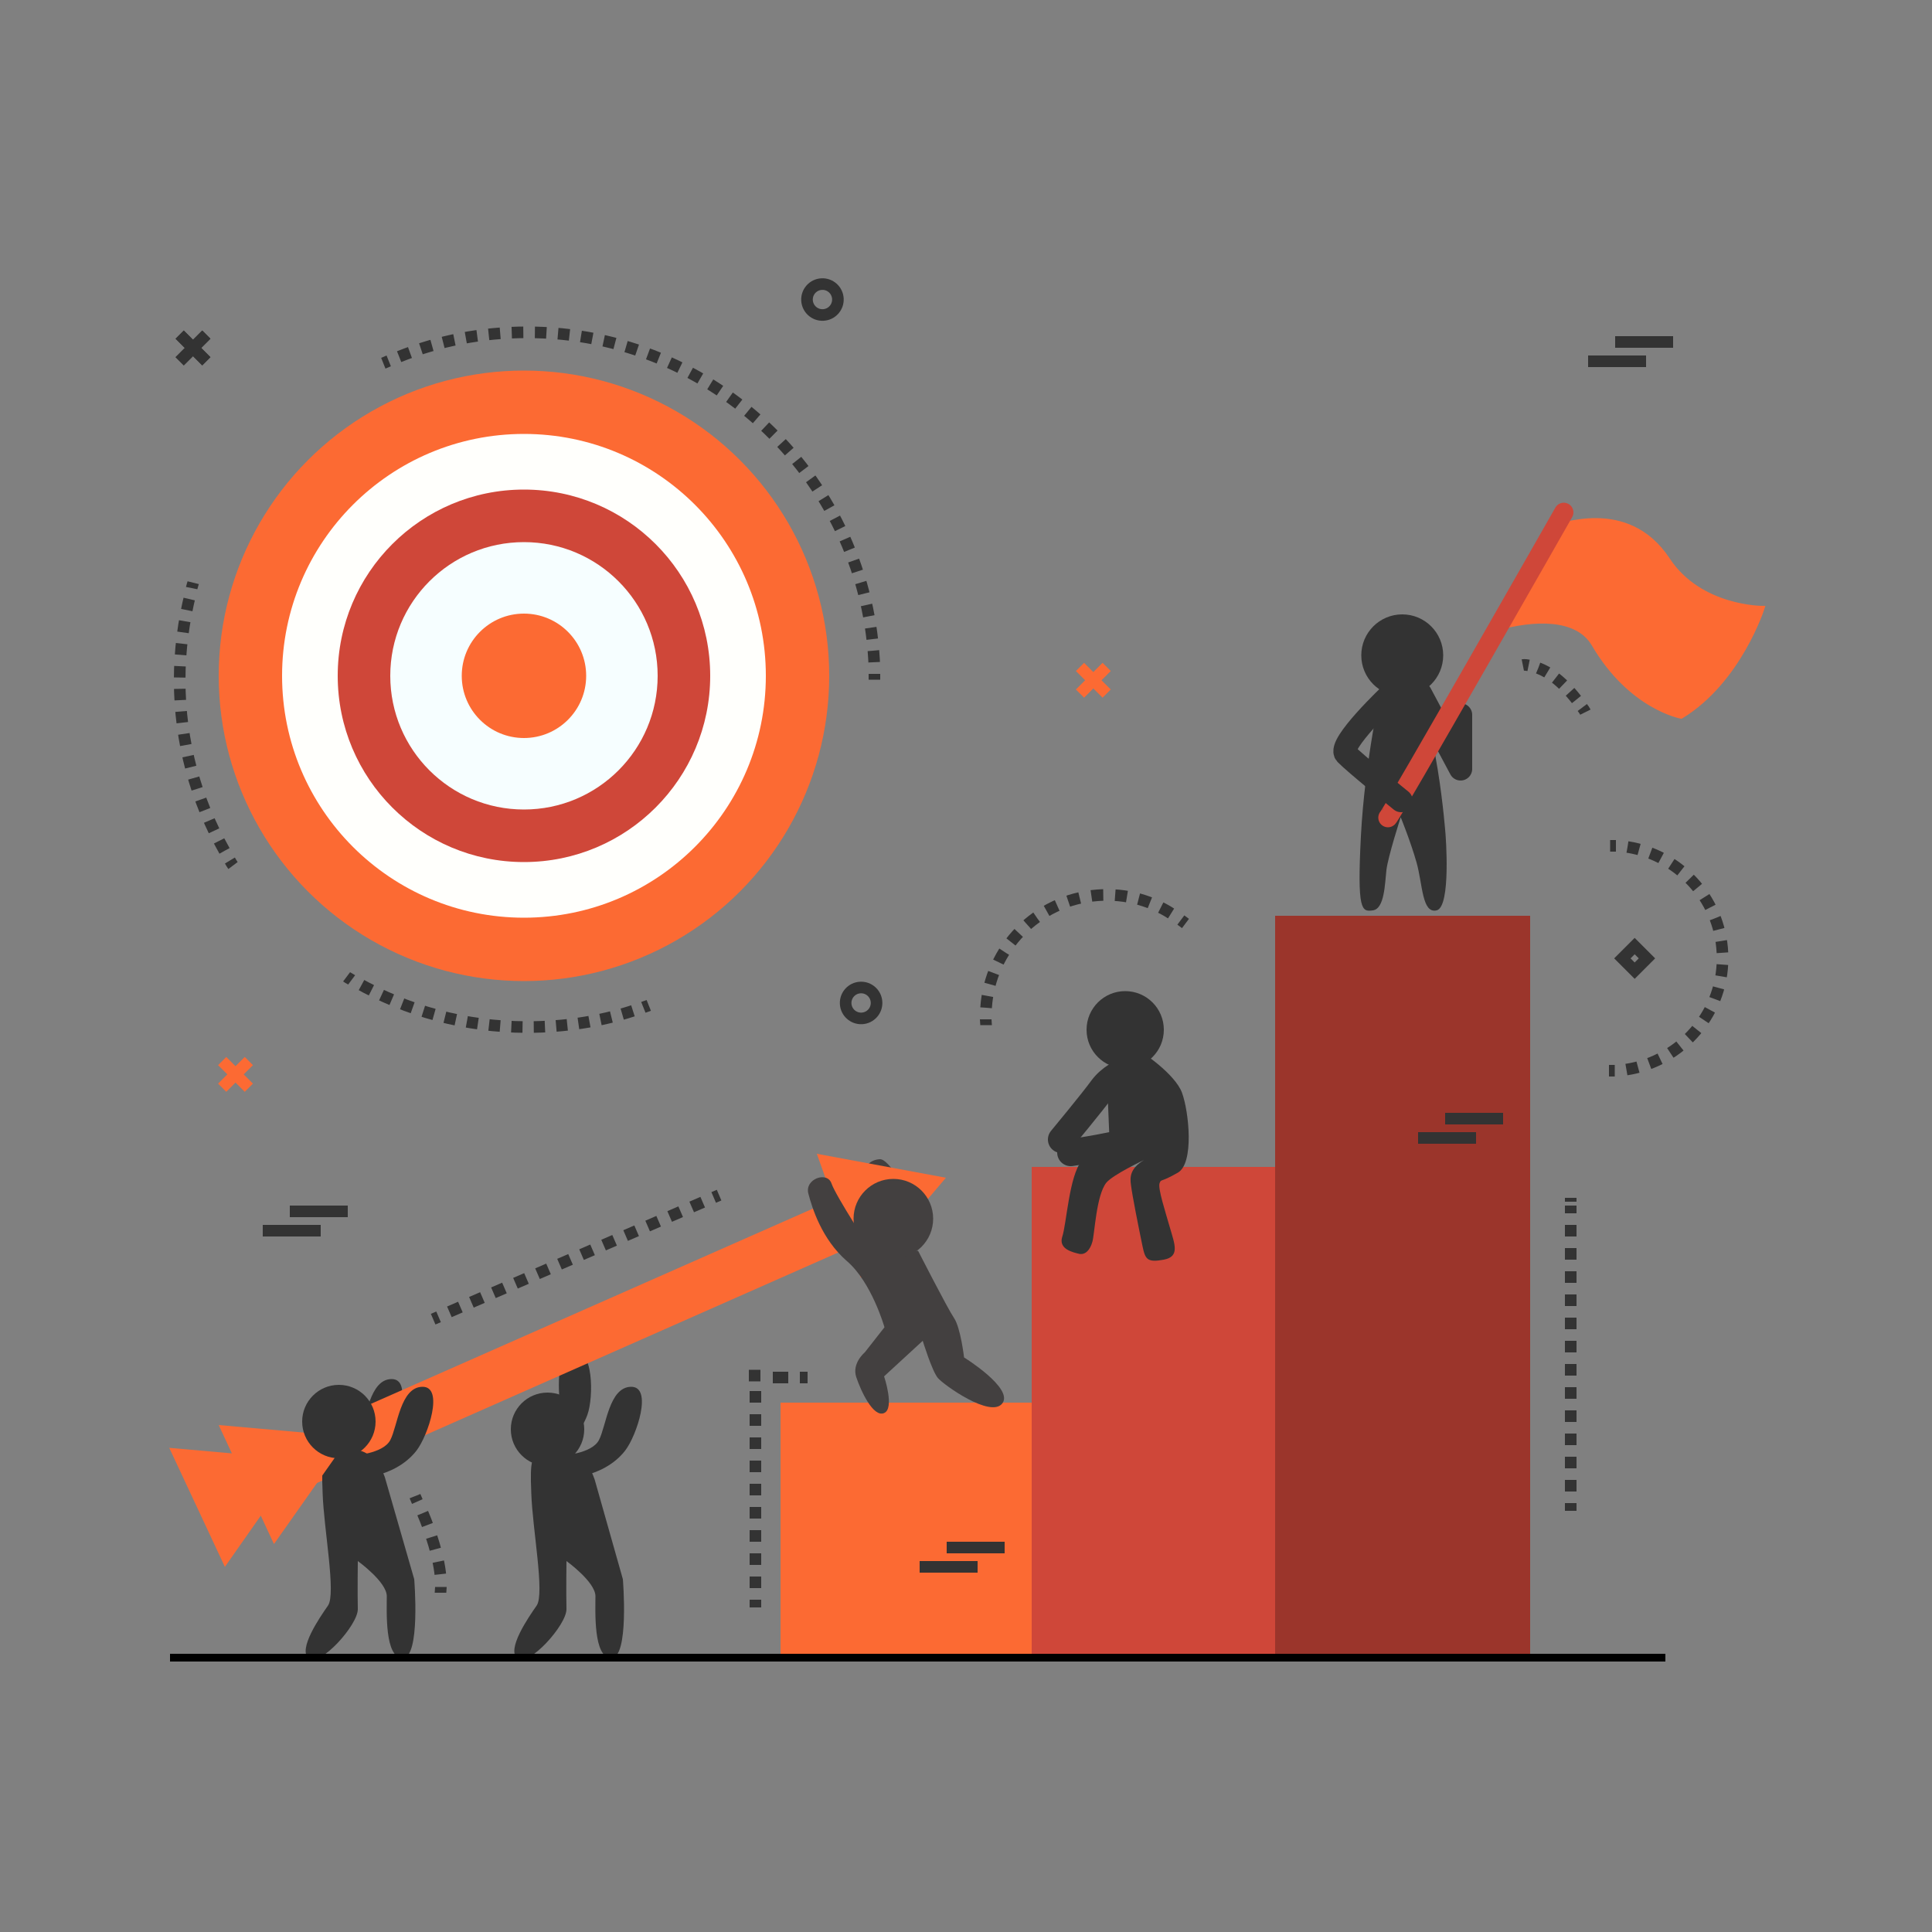 <?xml version="1.0" encoding="utf-8"?>
<!-- Generator: Adobe Illustrator 21.0.0, SVG Export Plug-In . SVG Version: 6.00 Build 0)  -->
<svg version="1.2" baseProfile="tiny" id="Objects" xmlns="http://www.w3.org/2000/svg" xmlns:xlink="http://www.w3.org/1999/xlink"
	 x="0px" y="0px" viewBox="0 0 500 500" xml:space="preserve">
<rect x="0" y="0" width="500" height="500" fill="#808080" stroke="none"/>
<rect x="202" y="363" fill="#FC6A33" width="66" height="66"/>
<rect x="267" y="302" fill="#CF4739" width="64" height="127"/>
<rect x="330" y="237" fill="#9B352B" width="66" height="192"/>
<g>
	<path fill="#333333" d="M136.8,372.6c0,0,7.3-2.8,7.9-6.8c0.6-4-1.9-13.8,3.5-15.7c5.4-1.9,5.5,11.5,3.8,16.1
		c-1.7,4.6-5.3,8-7.9,9.4"/>
	<path fill="#434040" d="M234.6,308.4c0,0-4.5-8.5-6.9-8.4c-2.4,0.1-6.8,2.3-0.5,9.4L234.6,308.4z"/>
	<path fill="#333333" d="M83.3,374.7c0,0,7.8-0.4,9.7-4c1.9-3.6,2.6-13.7,8.3-13.8c5.7-0.1,1.5,12.6-1.5,16.5
		c-3,3.9-7.6,5.8-10.5,6.4"/>
	<polygon fill="#FC6A33" points="81.1,384.2 223.6,321.2 217.6,309.6 75.2,372.5 	"/>
	<path fill="#333333" d="M91.3,376.7c0,0,7.8-0.4,9.7-4c1.9-3.6,2.6-13.7,8.3-13.8c5.7-0.1,1.5,12.6-1.5,16.5
		c-3,3.9-7.6,5.8-10.5,6.4"/>
	<path fill="#333333" d="M86.3,375.9c-2.6,0.9-3.2,1.4-2.8,10.6c0.3,9.2,3.5,25.9,1.4,29c-2.1,3-7.9,11.4-5,13.7
		c2.9,2.3,12.8-8.7,12.7-12.8c-0.1-4.1,0-12.4,0-12.4s7.5,5.4,7.5,9.1c0,3.7-0.6,16,4.1,16s3-20.4,3-20.4L99.8,383
		C99.8,383,97.2,372,86.3,375.9z"/>
	<polygon fill="#FC6A33" points="244.8,304.8 222.8,330.7 211.4,298.6 244.8,304.8 222.8,330.7 211.4,298.6 	"/>
	<polygon fill="#FC6A33" points="90.5,371.8 70.9,399.6 56.6,368.8 90.5,371.8 70.9,399.6 56.6,368.8 	"/>
	<polygon fill="#FC6A33" points="77.7,377.7 58.2,405.5 43.8,374.7 77.7,377.7 58.2,405.5 43.8,374.7 	"/>
	<circle fill="#333333" cx="87.7" cy="367.9" r="9.5"/>
	<path fill="#333333" d="M145.3,376.7c0,0,7.8-0.4,9.7-4c1.9-3.6,2.6-13.7,8.3-13.8c5.7-0.1,1.5,12.6-1.5,16.5
		c-3,3.9-7.6,5.8-10.5,6.4"/>
	<path fill="#333333" d="M140.3,375.9c-2.6,0.9-3.2,1.4-2.8,10.6c0.3,9.2,3.5,25.9,1.4,29c-2.1,3-7.9,11.4-5,13.7
		c2.9,2.3,12.8-8.7,12.7-12.8c-0.1-4.1,0-12.4,0-12.4s7.5,5.4,7.5,9.1c0,3.7-0.6,16,4.1,16c4.7,0,3-20.4,3-20.4l-7.3-25.8
		C153.8,383,151.2,372,140.3,375.9z"/>
	<circle fill="#333333" cx="141.7" cy="369.9" r="9.5"/>
	<path fill="#434040" d="M225.9,323.9c-0.3,0-9.6-14.4-10.7-17.6c-1.1-3.3-7-1.2-6,2.6c1,3.8,3.5,11.8,9.9,17.4
		c6.5,5.5,9.8,17.2,9.8,17.2l-5.1,6.5c0,0-3.4,2.8-2.2,6.4c1.2,3.6,4.4,10.5,7.2,9.3c2.8-1.2,0-9.5,0-9.5l10-9.2
		c0,0,2.4,7.8,3.9,9.6c1.5,1.8,13.7,10.5,16.7,6.6c3-3.9-9.9-11.9-9.9-11.9s-0.9-7.7-2.6-10.2c-1.7-2.5-9.3-17.4-9.3-17.4
		L225.9,323.9z"/>
</g>
<circle fill="#434040" cx="231.2" cy="315.4" r="10.3"/>
<circle fill="#333333" cx="291.2" cy="266.5" r="10"/>
<path fill="#333333" d="M294.8,272c0.5,0,9.3,5.9,11.1,10.8c1.8,4.9,3.2,18.3-1.1,20.7c-4.7,2.7-4.2,1.5-4.7,2.7
	c-0.5,1.3,1.5,7.4,2.7,11.6c1.2,4.2,2.6,7.4-1.6,8.2c-4.3,0.8-4.8-0.1-5.5-3.4c-1-4.8-2.7-13.3-3-15.9c-0.3-2-0.3-4.3,3.4-6.5
	c0,0-8.1,3.8-9.8,5.9c-2.6,3.3-3,13.2-3.6,15.3c-0.6,2.1-1.8,3.4-3.4,3.1c-1.6-0.4-5.4-1.2-4.4-4.4c1.1-3.2,1.8-15.8,5-19.6
	c1.1-1.3,7.3-4,7.3-4l-0.5-12.1C286.8,284.4,284.5,271,294.8,272z"/>
<path fill="#333333" stroke="#333333" stroke-width="7" stroke-linecap="round" stroke-linejoin="round" stroke-miterlimit="10" d="
	M290.5,277.6c0,0-3.1,1.2-5.3,4.2c-2.3,3.2-10.5,13.1-10.5,13.1"/>
<path fill="none" stroke="#333333" stroke-width="7" stroke-linecap="round" stroke-linejoin="round" stroke-miterlimit="10" d="
	M297.3,279c0,0,0.6,13.6-2.3,15.3c-2.8,1.8-17.9,4-17.9,4"/>
<g>
	<circle fill="#FC6A33" cx="135.6" cy="174.9" r="79"/>
	<circle fill="#FFFFFC" cx="135.6" cy="174.9" r="62.6"/>
	<circle fill="#CF4739" cx="135.6" cy="174.9" r="48.2"/>
	<circle fill="#F6FEFF" cx="135.6" cy="174.9" r="34.6"/>
	<circle fill="#FC6A33" cx="135.6" cy="174.9" r="16.1"/>
</g>
<g>
	<path fill="none" stroke="#333333" stroke-width="3" stroke-miterlimit="10" d="M99.2,94c0.5-0.2,0.9-0.4,1.4-0.6"/>
	<path fill="none" stroke="#333333" stroke-width="3" stroke-miterlimit="10" stroke-dasharray="2.994,2.994" d="M103.3,92.3
		c10.2-4.1,21.4-6.3,33.1-6.3c48.7,0,88.3,38.6,89.9,86.9"/>
	<path fill="none" stroke="#333333" stroke-width="3" stroke-miterlimit="10" d="M226.3,174.4c0,0.5,0,1,0,1.5"/>
</g>
<g>
	<path fill="none" stroke="#333333" stroke-width="3" stroke-miterlimit="10" d="M60.3,224c-0.3-0.4-0.5-0.8-0.8-1.3"/>
	<path fill="none" stroke="#333333" stroke-width="3" stroke-miterlimit="10" stroke-dasharray="2.929,2.929" d="M58.1,220.2
		c-7.4-13.1-11.6-28.2-11.6-44.2c0-7.7,1-15.2,2.8-22.4"/>
	<path fill="none" stroke="#333333" stroke-width="3" stroke-miterlimit="10" d="M49.6,152.2c0.1-0.5,0.3-1,0.4-1.4"/>
</g>
<g>
	<path fill="none" stroke="#333333" stroke-width="3" stroke-miterlimit="10" d="M167.9,260.2c-0.5,0.2-0.9,0.3-1.4,0.5"/>
	<path fill="none" stroke="#333333" stroke-width="3" stroke-miterlimit="10" stroke-dasharray="2.9,2.9" d="M163.8,261.6
		c-8.6,2.8-17.8,4.2-27.4,4.2c-16.1,0-31.1-4.2-44.2-11.6"/>
	<path fill="none" stroke="#333333" stroke-width="3" stroke-miterlimit="10" d="M91,253.6c-0.4-0.3-0.9-0.5-1.3-0.8"/>
</g>
<path fill="#FC6A33" stroke="#FC6A33" stroke-miterlimit="10" d="M401.5,136.3c1.6,0.3,19.5-7.7,30.2,8.5
	c8.3,12.6,24.5,12.5,24.5,12.5s-6,19-21.1,28.2c0,0-13.1-2.3-22.7-18.7c-4.3-7.3-15.5-6.8-25.1-4.1L401.5,136.3"/>
<circle fill="#333333" cx="362.9" cy="169.6" r="10.6"/>
<polyline fill="none" stroke="#333333" stroke-width="6" stroke-linecap="round" stroke-linejoin="round" stroke-miterlimit="10" points="
	367.6,179.5 378,199 378,185 "/>
<path fill="#333333" d="M357.5,177.9c0,0-4.3,19.1-5.3,38.5c-1,19.4,0.2,19.6,3.1,19.2c3-0.4,3.1-6.8,3.5-10.4
	c0.4-3.5,3.7-13.7,3.7-13.7s2.5,6.1,4.1,11.7c1.6,5.7,1.4,13.3,5.2,12.4c3.8-0.9,2.3-19.7,2.3-19.7s-2.3-31.3-9.2-39.7L357.5,177.9z
	"/>
<path fill="none" stroke="#CF4739" stroke-width="5" stroke-linecap="round" stroke-linejoin="round" stroke-miterlimit="10" d="
	M359.2,211.6c0.8-0.5,45.5-79,45.5-79"/>
<path fill="none" stroke="#333333" stroke-width="6" stroke-linecap="round" stroke-linejoin="round" stroke-miterlimit="10" d="
	M360,179.6c0,0-13.9,13.1-11.7,15.5c2.2,2.3,14.3,12.1,14.3,12.1"/>
<g>
	<line fill="none" stroke="#333333" stroke-width="3" stroke-miterlimit="10" x1="112.1" y1="341.4" x2="113.5" y2="340.8"/>
	
		<line fill="none" stroke="#333333" stroke-width="3" stroke-miterlimit="10" stroke-dasharray="3.106,3.106" x1="116.3" y1="339.5" x2="183.3" y2="310.5"/>
	<line fill="none" stroke="#333333" stroke-width="3" stroke-miterlimit="10" x1="184.7" y1="309.9" x2="186.1" y2="309.3"/>
</g>
<g>
	<line fill="none" stroke="#333333" stroke-width="3" stroke-miterlimit="10" x1="406.5" y1="391" x2="406.5" y2="389"/>
	
		<line fill="none" stroke="#333333" stroke-width="3" stroke-miterlimit="10" stroke-dasharray="3,3" x1="406.5" y1="386" x2="406.5" y2="312"/>
	<line fill="none" stroke="#333333" stroke-width="3" stroke-miterlimit="10" x1="406.5" y1="311" x2="406.5" y2="310"/>
</g>
<g>
	<path fill="none" stroke="#333333" stroke-width="3" stroke-miterlimit="10" d="M394.1,172.1c0,0,0.5-0.1,1.5,0.1"/>
	<path fill="none" stroke="#333333" stroke-width="3" stroke-miterlimit="10" stroke-dasharray="2.592,2.592" d="M398.1,172.9
		c2.7,1,6.5,3.5,10.7,9.2"/>
	<path fill="none" stroke="#333333" stroke-width="3" stroke-miterlimit="10" d="M409.5,183.1c0.3,0.4,0.6,0.8,0.8,1.2"/>
</g>
<g>
	<path fill="none" stroke="#333333" stroke-width="3" stroke-miterlimit="10" d="M107.4,387.2c0,0,0.2,0.5,0.6,1.4"/>
	<path fill="none" stroke="#333333" stroke-width="3" stroke-miterlimit="10" stroke-dasharray="3.301,3.301" d="M109.4,391.6
		c1.9,4.5,4.4,11.6,4.7,17.5"/>
	<path fill="none" stroke="#333333" stroke-width="3" stroke-miterlimit="10" d="M114.1,410.7c0,0.5-0.1,1-0.1,1.5"/>
</g>
<g>
	<line fill="none" stroke="#333333" stroke-width="3" stroke-miterlimit="10" x1="195.5" y1="416" x2="195.5" y2="414"/>
	
		<line fill="none" stroke="#333333" stroke-width="3" stroke-miterlimit="10" stroke-dasharray="3,3" x1="195.5" y1="411" x2="195.5" y2="359"/>
	<polyline fill="none" stroke="#333333" stroke-width="3" stroke-miterlimit="10" points="195.3,357.5 195.3,356 196.8,356 	"/>
	
		<line fill="none" stroke="#333333" stroke-width="3" stroke-miterlimit="10" stroke-dasharray="4,4" x1="200" y1="356.5" x2="206" y2="356.5"/>
	<line fill="none" stroke="#333333" stroke-width="3" stroke-miterlimit="10" x1="207" y1="356.5" x2="209" y2="356.5"/>
</g>
<g>
	<path fill="none" stroke="#333333" stroke-width="3" stroke-miterlimit="10" d="M255.2,265.3c0-0.5-0.1-1-0.1-1.5"/>
	<path fill="none" stroke="#333333" stroke-width="3" stroke-miterlimit="10" stroke-dasharray="3.078,3.078" d="M255.2,260.8
		c1-15.3,13.1-27.9,28.8-29.1c7.5-0.6,14.7,1.5,20.4,5.6"/>
	<path fill="none" stroke="#333333" stroke-width="3" stroke-miterlimit="10" d="M305.6,238.1c0.4,0.3,0.8,0.6,1.2,0.9"/>
</g>
<ellipse transform="matrix(0.999 -4.981168e-02 4.981168e-02 0.999 -3.597 10.698)" fill="none" stroke="#333333" stroke-width="3" stroke-miterlimit="10" cx="212.8" cy="77.5" rx="4" ry="4"/>
<ellipse transform="matrix(0.999 -4.981168e-02 4.981168e-02 0.999 -12.65 11.422)" fill="none" stroke="#333333" stroke-width="3" stroke-miterlimit="10" cx="222.8" cy="259.5" rx="4" ry="4"/>
<g>
	<line fill="none" stroke="#333333" stroke-width="3" stroke-miterlimit="10" x1="46.5" y1="86.6" x2="53.4" y2="93.5"/>
	<line fill="none" stroke="#333333" stroke-width="3" stroke-miterlimit="10" x1="53.4" y1="86.6" x2="46.5" y2="93.5"/>
	<line fill="none" stroke="#333333" stroke-width="3" stroke-miterlimit="10" x1="46.5" y1="86.6" x2="53.4" y2="93.5"/>
	<line fill="none" stroke="#333333" stroke-width="3" stroke-miterlimit="10" x1="53.4" y1="86.6" x2="46.5" y2="93.5"/>
</g>
<g>
	<line fill="none" stroke="#FC6A33" stroke-width="3" stroke-miterlimit="10" x1="57.5" y1="274.6" x2="64.4" y2="281.5"/>
	<line fill="none" stroke="#FC6A33" stroke-width="3" stroke-miterlimit="10" x1="64.4" y1="274.6" x2="57.5" y2="281.5"/>
</g>
<g>
	<line fill="none" stroke="#FC6A33" stroke-width="3" stroke-miterlimit="10" x1="279.5" y1="172.6" x2="286.4" y2="179.5"/>
	<line fill="none" stroke="#FC6A33" stroke-width="3" stroke-miterlimit="10" x1="286.4" y1="172.6" x2="279.5" y2="179.5"/>
</g>
<g>
	
		<rect x="420.9" y="245.7" transform="matrix(0.707 -0.707 0.707 0.707 -51.419 371.893)" fill="none" stroke="#333333" stroke-width="3" stroke-miterlimit="10" width="4.5" height="4.5"/>
	<g>
		<path fill="none" stroke="#333333" stroke-width="3" stroke-miterlimit="10" d="M416.7,218.9c0.5,0,1,0,1.5,0"/>
		<path fill="none" stroke="#333333" stroke-width="3" stroke-miterlimit="10" stroke-dasharray="3.061,3.061" d="M421.2,219.2
			c13.9,2.2,24.6,14.2,24.6,28.8c0,15.1-11.7,27.5-26.4,29"/>
		<path fill="none" stroke="#333333" stroke-width="3" stroke-miterlimit="10" d="M417.9,277.1c-0.5,0-1,0-1.5,0"/>
	</g>
</g>
<g>
	<line fill="none" stroke="#333333" stroke-width="3" stroke-miterlimit="10" x1="418" y1="88.5" x2="433" y2="88.5"/>
	<line fill="none" stroke="#333333" stroke-width="3" stroke-miterlimit="10" x1="411" y1="93.5" x2="426" y2="93.5"/>
</g>
<g>
	<line fill="none" stroke="#333333" stroke-width="3" stroke-miterlimit="10" x1="75" y1="313.5" x2="90" y2="313.5"/>
	<line fill="none" stroke="#333333" stroke-width="3" stroke-miterlimit="10" x1="68" y1="318.5" x2="83" y2="318.5"/>
</g>
<g>
	<line fill="none" stroke="#333333" stroke-width="3" stroke-miterlimit="10" x1="245" y1="400.5" x2="260" y2="400.5"/>
	<line fill="none" stroke="#333333" stroke-width="3" stroke-miterlimit="10" x1="238" y1="405.5" x2="253" y2="405.5"/>
</g>
<g>
	<line fill="none" stroke="#333333" stroke-width="3" stroke-miterlimit="10" x1="374" y1="289.5" x2="389" y2="289.5"/>
	<line fill="none" stroke="#333333" stroke-width="3" stroke-miterlimit="10" x1="367" y1="294.5" x2="382" y2="294.5"/>
</g>
<line fill="none" stroke="#000000" stroke-width="2" stroke-miterlimit="10" x1="44" y1="429" x2="431" y2="429"/>
</svg>
